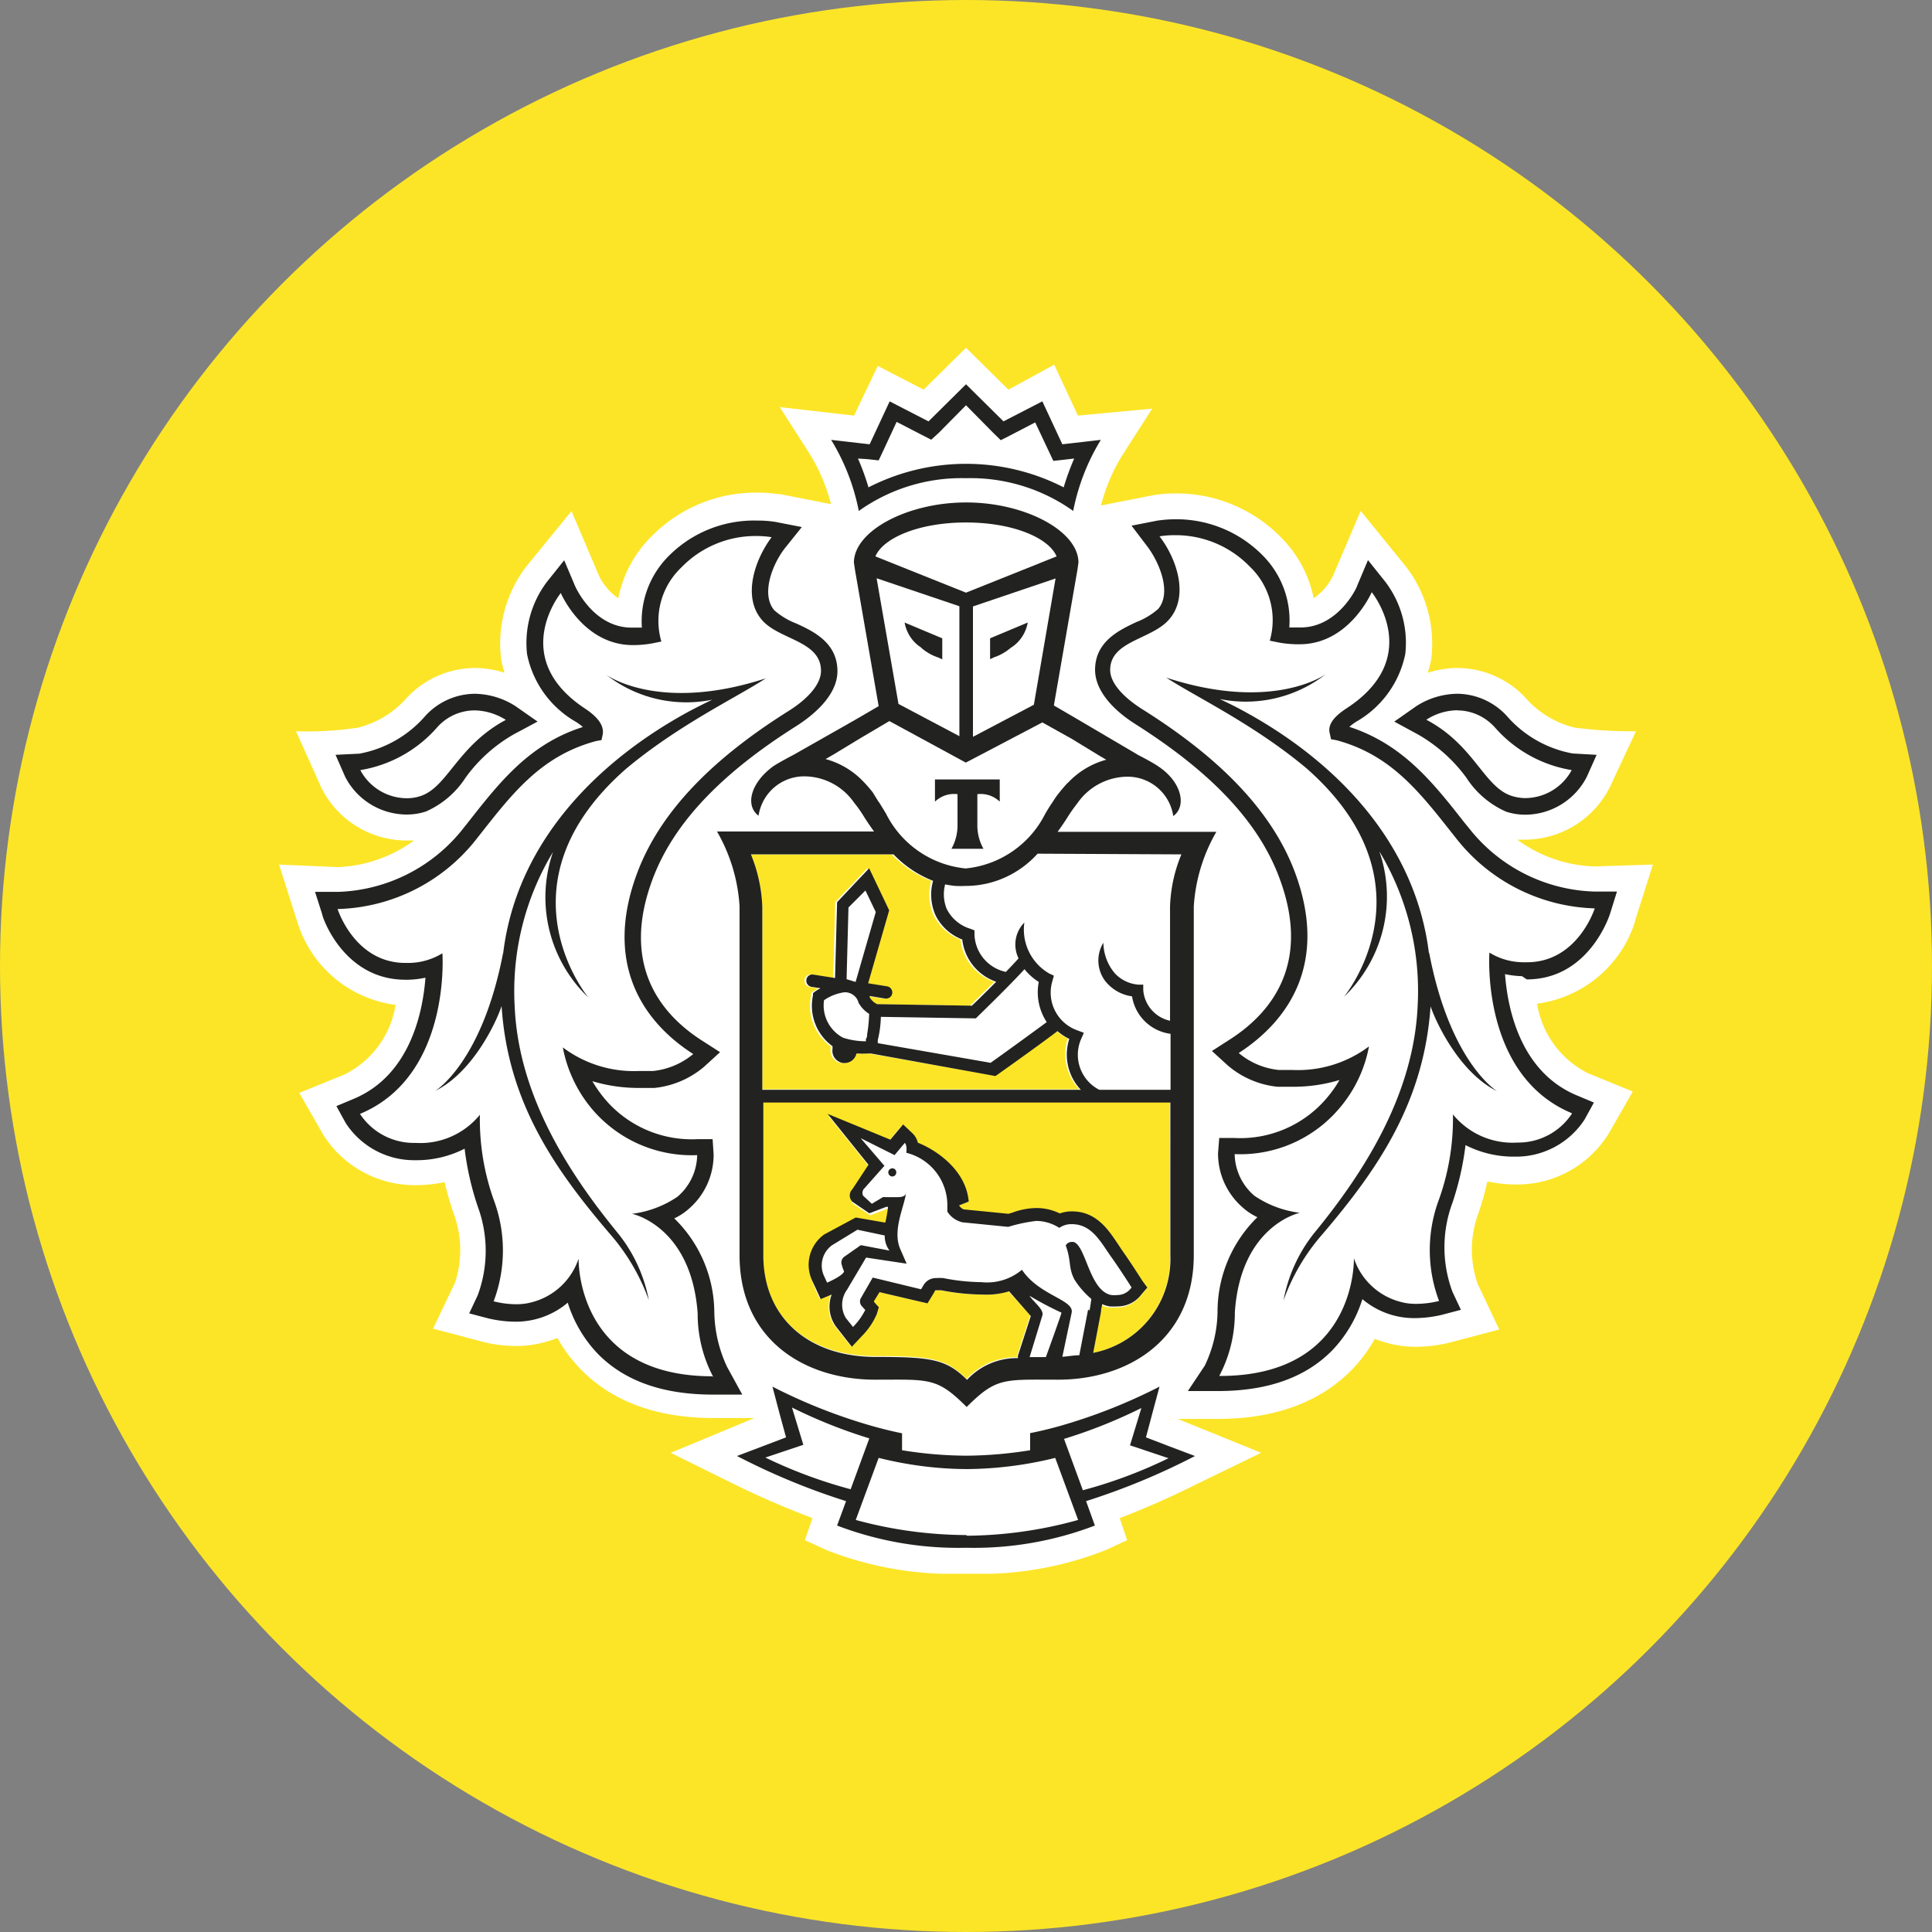 <svg xmlns="http://www.w3.org/2000/svg" width="90" height="90" fill="none"><rect width="100%" height="100%" fill="#808080" stroke="none"/><circle cx="45" cy="45" r="45" fill="#FCE527"/><path fill="#fff" d="M76.155 42.93 77 40.275l-2.75.087a6.423 6.423 0 0 1-3.571-1.248h.371a4.436 4.436 0 0 0 3.951-2.466l1.209-2.583a21.242 21.242 0 0 1-2.837-.166 4.432 4.432 0 0 1-2.315-1.399 4.36 4.36 0 0 0-3.16-1.382c-.466 0-.933.079-1.383.22.063-.213.119-.426.158-.647a5.867 5.867 0 0 0-1.2-4.322L63.385 23.8l-1.28 3.003a2.698 2.698 0 0 1-.908 1.066 5.575 5.575 0 0 0-1.517-2.829 6.806 6.806 0 0 0-4.93-2.054c-.325 0-.649.024-.965.071l-2.497.49a8.38 8.38 0 0 1 1.012-2.37l1.374-2.141-3.46.323-1.106-2.37-2.134 1.162L45 16.2l-1.975 1.952-2.134-1.107-1.106 2.315-3.46-.395 1.374 2.15a8.38 8.38 0 0 1 1.012 2.37l-2.37-.466h-.08a7.033 7.033 0 0 0-.995-.071 6.805 6.805 0 0 0-4.93 2.054 5.57 5.57 0 0 0-1.534 2.868 2.697 2.697 0 0 1-.892-1.035l-1.288-3.026-2.102 2.576a5.928 5.928 0 0 0-1.177 4.306c.04.221.095.434.158.648a4.6 4.6 0 0 0-1.383-.221 4.36 4.36 0 0 0-3.16 1.382 4.468 4.468 0 0 1-2.292 1.399c-.948.142-1.912.197-2.876.166l1.177 2.623a4.436 4.436 0 0 0 3.951 2.465h.371a6.45 6.45 0 0 1-3.524 1.24L13 40.276l.845 2.655a5.534 5.534 0 0 0 4.583 3.88 4.393 4.393 0 0 1-2.37 3.239l-2.118.861 1.138 1.983a5.042 5.042 0 0 0 4.29 2.315c.45 0 .901-.047 1.344-.142.11.482.252.964.41 1.43a4.9 4.9 0 0 1 .08 3.24l-1.028 2.157 2.3.608c.513.135 1.05.198 1.58.198.38 0 .75-.04 1.122-.127.268-.063.537-.142.79-.245.292.53.664 1.02 1.082 1.454 1.47 1.51 3.556 2.276 6.203 2.276h1.888l-3.895 1.62 2.955 1.461a41.392 41.392 0 0 0 3.65 1.58l-.355 1.028 1.02.466a16.039 16.039 0 0 0 5.3 1.098h2.426a15.913 15.913 0 0 0 5.279-1.106l.987-.458-.347-1.027a39.37 39.37 0 0 0 3.69-1.636l2.9-1.406-3.888-1.58h1.896c2.647 0 4.74-.79 6.203-2.276a6.69 6.69 0 0 0 1.082-1.454c.253.103.522.182.79.245.372.087.743.126 1.122.126a6.66 6.66 0 0 0 1.58-.197l2.307-.609-1.003-2.117a4.84 4.84 0 0 1 .04-3.319c.165-.482.3-.971.41-1.461.443.095.901.142 1.352.142a5.014 5.014 0 0 0 4.298-2.37l1.122-1.96-2.086-.853a4.392 4.392 0 0 1-2.37-3.24 5.543 5.543 0 0 0 4.582-3.887l-.031.063Z"/><path fill="#FCE527" d="M54.497 51.321H35.534v7.111c0 2.923 2.11 4.74 5.23 4.74 2.608 0 3.296.104 4.26 1.067a3.16 3.16 0 0 1 2.37-1.011v-.11l.6-1.85-1.019-1.114c-.41.127-.837.174-1.264.15a10.17 10.17 0 0 1-1.896-.197h-.198c-.087 0-.087 0-.11.047l-.119.198-.213.356-.411-.095-1.825-.427-.253.411v.047l.221.245-.094.316a3.298 3.298 0 0 1-.704 1.035l-.458.49-.419-.521-.308-.387a1.584 1.584 0 0 1-.221-1.517l-.514.213-.229-.506-.126-.355a1.735 1.735 0 0 1 .576-2.094l1.47-.79 1.398.276c0-.134.088-.616.127-.735h-.079l-.79.3-.79-.537a.412.412 0 0 1 0-.584l.75-1.138-1.904-2.37 2.852 1.122.198-.237.395-.474.45.426a.88.88 0 0 1 .237.427c.79.316 2.252 1.24 2.37 2.742l-.45.181a.528.528 0 0 0 .214.182l2.086.205.19-.055a3.36 3.36 0 0 1 1.114-.213c.379 0 .75.087 1.09.253.15-.056.316-.087.474-.095h.103c1.114 0 1.675.837 2.117 1.501l.23.332c.386.553.9 1.359.924 1.39l.229.356-.285.332c-.26.348-.671.545-1.106.545a3.04 3.04 0 0 1-.38 0 1.785 1.785 0 0 1-.33-.103c0 .111 0 .245-.064.356l-.324 1.865a4.467 4.467 0 0 0 3.58-4.56l-.009-7.142Zm-18.986-.577h14.767a2.376 2.376 0 0 1-.537-2.37 2.573 2.573 0 0 1-.553-.364c-.577.427-2.37 1.707-2.797 2.031l-.095.063-5.8-1.027h-.118c-.19.008-.38.008-.57 0a.557.557 0 0 1-.544.443h-.095a.582.582 0 0 1-.474-.656v-.127a2.306 2.306 0 0 1-.909-2.37v-.103l.087-.063s.11-.08.26-.166l-.418-.063a.292.292 0 0 1-.237-.332.28.28 0 0 1 .324-.237h.008l1.003.158.095-3.532 1.494-1.58.932 1.96-.98 3.397.885.142c.158.032.26.174.237.332a.281.281 0 0 1-.284.237h-.048l-.719-.118v.055a.768.768 0 0 0 .348.324l4.417.07 1.13-1.113a2.366 2.366 0 0 1-1.58-1.968 2.306 2.306 0 0 1-1.257-1.153 2.364 2.364 0 0 1-.103-1.58 5.21 5.21 0 0 1-1.84-1.233H34.98c.316.774.498 1.596.53 2.426v8.517Z"/><path fill="#222220" d="M41.571 54.426c-.095 0-.182.071-.19.166v.008a.193.193 0 0 0 .174.205h.008c.11 0 .19-.087.19-.19 0-.11-.08-.189-.182-.189ZM41.563 54.418c.008 0 .008.008.008.008.008 0 .008-.008.016-.008h-.024Zm12.91 12.958-1.09-.418.3-1.13.332-1.233a25.491 25.491 0 0 1-4.67 1.841c-.79.221-1.358.324-1.358.324v.798c-.972.158-1.952.245-2.94.253h-.086a19.252 19.252 0 0 1-2.94-.253v-.79s-.577-.11-1.367-.332a25.494 25.494 0 0 1-4.67-1.841l.325 1.233.308 1.13-1.099.418-1.185.45a31.714 31.714 0 0 0 5.08 2.103l-.418 1.137a15.778 15.778 0 0 0 5.981 1.035h.048a15.778 15.778 0 0 0 5.98-1.035l-.41-1.138a31.932 31.932 0 0 0 5.073-2.101l-1.194-.45Zm-18.82.522 1.77-.593-.53-1.738a23.622 23.622 0 0 0 3.603 1.438l-.869 2.37a22.236 22.236 0 0 1-3.974-1.477Zm9.394 3.642-.04-.031a19.834 19.834 0 0 1-5.143-.704l1.067-2.891c1.327.331 2.694.513 4.069.521h.087a17.616 17.616 0 0 0 4.069-.521l1.067 2.891c-1.683.474-3.43.72-5.176.735Zm5.389-2.117v-.024l-.87-2.37c1.241-.38 2.442-.861 3.604-1.438l-.53 1.738 1.794.6a21.932 21.932 0 0 1-3.998 1.494ZM45 22.276a8.239 8.239 0 0 1 4.993 1.525c.23-1.17.664-2.291 1.288-3.31l-1.793.205-.932-2-1.81.933L45 17.9l-1.746 1.73-1.81-.932-.932 1.999-1.794-.206a10.027 10.027 0 0 1 1.288 3.311A8.239 8.239 0 0 1 45 22.276Zm-4.567-.885.498.056.213-.45.624-1.344 1.162.6.45.23.364-.332L45 18.878l1.256 1.273.364.355.45-.229 1.154-.6.632 1.343.213.45.498-.055.474-.055c-.19.434-.355.884-.49 1.343a9.978 9.978 0 0 0-9.094 0c-.135-.459-.3-.909-.49-1.343l.466.031Zm28.002 17.193-.213-.26c-1.47-1.873-2.868-3.65-5.365-4.465.103-.087.205-.166.316-.237a4.702 4.702 0 0 0 2.291-3.16 4.687 4.687 0 0 0-.948-3.382l-.79-.988-.498 1.178c0 .07-.877 1.96-2.647 1.96h-.521a4.298 4.298 0 0 0-1.233-3.351 5.643 5.643 0 0 0-4.06-1.69c-.285 0-.57.023-.846.062l-1.21.237.751.988c.585.79 1.114 2.157.49 2.892-.3.26-.64.466-1.011.608-.79.372-1.928.901-1.928 2.229 0 .86.672 1.761 1.88 2.528 3.564 2.26 5.768 4.59 6.724 7.214 1.478 3.998-.45 6.273-2.323 7.474l-.837.538.735.671a4.218 4.218 0 0 0 2.323.996h.719c.734 0 1.461-.103 2.165-.316-.174.308-.387.6-.617.869a5.28 5.28 0 0 1-4.282 1.833h-.703l-.056.703a3.329 3.329 0 0 0 1.178 2.56c.197.174.419.316.655.427a6.157 6.157 0 0 0-1.856 4.33c0 .893-.206 1.777-.593 2.583l-.79 1.185h1.406c2.323 0 4.101-.64 5.334-1.911a6.053 6.053 0 0 0 1.39-2.37 3.734 3.734 0 0 0 2.426.884 5.64 5.64 0 0 0 1.264-.15l.9-.237-.394-.838a5.949 5.949 0 0 1 0-4.148c.292-.87.498-1.77.608-2.686a4.942 4.942 0 0 0 2.3.537 3.803 3.803 0 0 0 3.247-1.73l.434-.79-.79-.332c-2.646-1.099-3.231-4.054-3.35-5.65.261.056.522.087.79.095l.222.15c2.876 0 3.84-2.931 3.88-3.058l.323-1.035h-1.082a7.715 7.715 0 0 1-5.808-2.947Zm2.694 6.242h-.11a3.056 3.056 0 0 1-1.636-.45s-.418 5.713 3.84 7.482v.024a2.992 2.992 0 0 1-2.544 1.343 3.577 3.577 0 0 1-2.995-1.311 11.2 11.2 0 0 1-.647 3.95 6.71 6.71 0 0 0 0 4.74 4.498 4.498 0 0 1-1.075.135c-.221 0-.45-.023-.664-.079a3.114 3.114 0 0 1-2.228-2.046s.166 5.483-6.226 5.483h-.047a6.281 6.281 0 0 0 .727-2.97c.276-4.054 3.026-4.63 3.026-4.63a4.831 4.831 0 0 1-2.11-.79 2.6 2.6 0 0 1-.924-1.944 6.042 6.042 0 0 0 4.843-2.094 6.174 6.174 0 0 0 1.414-2.924 5.508 5.508 0 0 1-3.547 1.099h-.648a3.43 3.43 0 0 1-1.873-.79c2.434-1.58 4.14-4.283 2.631-8.384-1.216-3.287-4.132-5.744-7.063-7.593-.972-.6-1.557-1.28-1.557-1.865 0-1.374 1.952-1.414 2.758-2.37.924-1.075.347-2.813-.459-3.856.23-.04.467-.055.696-.055a4.803 4.803 0 0 1 3.508 1.462 3.446 3.446 0 0 1 .932 3.452l.427.087c.26.048.521.072.79.08h.174c2.315 0 3.358-2.426 3.358-2.426s2.465 3.034-1.162 5.404c-.624.403-.9.79-.79 1.185l.056.261.26.047c2.631.712 3.95 2.529 5.586 4.591a8.51 8.51 0 0 0 6.393 3.24h.047s-.79 2.512-3.16 2.512Z"/><path fill="#222220" d="M66.057 34.215a7.239 7.239 0 0 1 2.252 2.014 4.227 4.227 0 0 0 1.848 1.58c.285.096.593.143.893.143a3.236 3.236 0 0 0 2.868-1.762l.459-1.027-1.114-.063a5.335 5.335 0 0 1-3.082-1.762 3.171 3.171 0 0 0-2.3-1.02 3.612 3.612 0 0 0-1.903.577l-1.027.72 1.106.6Zm1.849-1.13-.024.008c.671 0 1.304.292 1.754.79a6.055 6.055 0 0 0 3.58 1.991 2.473 2.473 0 0 1-2.166 1.304c-.22 0-.442-.04-.655-.11-1.28-.435-1.73-2.371-3.951-3.54.434-.285.94-.435 1.462-.443ZM66.578 44.4l-.015-.016c-.648-5.215-4.433-8.984-8.644-11.268-.388-.213-.751-.387-1.099-.553a6.07 6.07 0 0 0 4.946-1.161s-2.441 1.794-7.435.166c1.383.9 4.07 2.165 6.527 4.22 6.131 5.388 1.746 10.65 1.746 10.65a6.451 6.451 0 0 0 1.651-6.78 12.614 12.614 0 0 1 1.786 7.167c-.174 4.14-2.473 7.76-4.843 10.643a7.108 7.108 0 0 0-1.407 3.113 9.489 9.489 0 0 1 1.802-3.073c2.567-3.01 4.74-6.132 5.048-10.628.27.79 1.36 3.09 3.098 3.951 0 0-2.18-1.312-3.16-6.431Zm-32.71 19.27a6.215 6.215 0 0 1-.593-2.583 6.164 6.164 0 0 0-1.865-4.33c.237-.11.458-.253.656-.426a3.329 3.329 0 0 0 1.177-2.56l-.047-.704h-.712a5.298 5.298 0 0 1-4.274-1.833 6.177 6.177 0 0 1-.616-.869c.703.213 1.43.316 2.165.316h.719a4.242 4.242 0 0 0 2.33-.995l.735-.672-.837-.537c-1.88-1.201-3.8-3.477-2.323-7.475.956-2.6 3.16-4.946 6.755-7.206 1.21-.79 1.873-1.667 1.873-2.528 0-1.328-1.114-1.857-1.928-2.228a3.386 3.386 0 0 1-1.011-.609c-.633-.735-.103-2.133.49-2.892l.79-.987-1.217-.237a5.017 5.017 0 0 0-.846-.064 5.598 5.598 0 0 0-4.116 1.628 4.299 4.299 0 0 0-1.272 3.358h-.474c-1.778 0-2.616-1.88-2.647-1.96l-.498-1.177-.79.988a4.717 4.717 0 0 0-.94 3.382 4.69 4.69 0 0 0 2.283 3.16c.11.071.221.15.316.237-2.497.79-3.895 2.592-5.365 4.465l-.213.268a7.73 7.73 0 0 1-5.815 2.947h-1.083l.332 1.035c0 .127.996 3.058 3.88 3.058h.142c.268-.008.53-.04.79-.095-.119 1.58-.703 4.551-3.358 5.65l-.79.331.434.79a3.804 3.804 0 0 0 3.248 1.731 4.914 4.914 0 0 0 2.291-.537c.11.916.316 1.817.608 2.686a5.948 5.948 0 0 1 0 4.148l-.395.838.901.237c.41.095.838.15 1.264.15a3.734 3.734 0 0 0 2.426-.885c.276.885.75 1.699 1.39 2.37 1.241 1.272 3.019 1.904 5.334 1.912h1.406l-.71-1.295Zm-.68.443c-6.392 0-6.234-5.483-6.234-5.483a3.114 3.114 0 0 1-2.229 2.046 2.673 2.673 0 0 1-.663.08c-.364 0-.72-.048-1.067-.135a6.71 6.71 0 0 0 0-4.74 11.2 11.2 0 0 1-.64-3.952 3.577 3.577 0 0 1-2.995 1.312h-.039a3.003 3.003 0 0 1-2.552-1.351c4.259-1.77 3.84-7.483 3.84-7.483-.49.3-1.059.459-1.636.45h-.086c-2.37 0-3.161-2.512-3.161-2.512h.047a8.492 8.492 0 0 0 6.4-3.231c1.628-2.063 2.955-3.88 5.587-4.591l.26-.047.056-.261c.07-.403-.206-.79-.79-1.185-3.627-2.37-1.162-5.405-1.162-5.405s1.027 2.426 3.358 2.426h.11a5.26 5.26 0 0 0 .79-.08l.427-.086a3.43 3.43 0 0 1 .933-3.453 4.804 4.804 0 0 1 3.508-1.462c.229 0 .466.016.695.056-.79 1.05-1.375 2.789-.45 3.855.79.925 2.75.965 2.75 2.37 0 .586-.546 1.265-1.517 1.873-2.94 1.85-5.855 4.307-7.064 7.593-1.51 4.101.197 6.827 2.63 8.384-.529.442-1.184.719-1.872.79h-.656a5.509 5.509 0 0 1-3.547-1.098 6.236 6.236 0 0 0 1.406 2.923 6.082 6.082 0 0 0 4.852 2.094 2.6 2.6 0 0 1-.925 1.944 4.833 4.833 0 0 1-2.11.79s2.758.56 3.058 4.63a6.28 6.28 0 0 0 .727 2.97l-.04-.03Z"/><path fill="#222220" d="M18.942 37.944h.008c.3 0 .608-.047.893-.142a4.228 4.228 0 0 0 1.848-1.58 7.123 7.123 0 0 1 2.244-2.015l1.107-.593-1.028-.719a3.606 3.606 0 0 0-1.896-.576 3.149 3.149 0 0 0-2.3 1.027 5.358 5.358 0 0 1-3.073 1.762l-1.114.055.45 1.027a3.231 3.231 0 0 0 2.86 1.754Zm1.422-4.061a2.338 2.338 0 0 1 1.746-.79c.514.008 1.02.166 1.454.442-2.236 1.194-2.702 3.106-3.95 3.54a1.99 1.99 0 0 1-.649.11 2.466 2.466 0 0 1-2.18-1.31 6.054 6.054 0 0 0 3.579-1.992Zm3.61 12.974a12.551 12.551 0 0 1 1.787-7.167 6.45 6.45 0 0 0 1.65 6.78s-4.392-5.263 1.747-10.651c2.457-2.055 5.136-3.319 6.519-4.22-4.994 1.628-7.435-.165-7.435-.165a6.054 6.054 0 0 0 4.938 1.161 28.69 28.69 0 0 0-1.098.553c-4.212 2.291-8.02 6.06-8.644 11.275v-.04c-.98 5.12-3.16 6.432-3.16 6.432 1.73-.853 2.828-3.16 3.088-3.95.293 4.503 2.49 7.624 5.057 10.627a9.635 9.635 0 0 1 1.802 3.073 7.078 7.078 0 0 0-1.423-3.097c-2.37-2.884-4.661-6.503-4.827-10.611Zm19.58-9.513a1.282 1.282 0 0 1 1.051-.348v1.493a2.227 2.227 0 0 1-.284 1.051h1.493a2.228 2.228 0 0 1-.285-1.05v-1.494c.38-.047.767.079 1.043.348v-1.035h-3.018v1.035Zm-.624-7.167h-.016c.23.198.498.356.79.45l.19.088v-.98L42.14 29c.087.49.371.916.79 1.177Zm4.164-.008-.008.008c.419-.26.703-.687.79-1.177l-1.754.735v.972l.182-.087c.292-.095.56-.253.79-.45Z"/><path fill="#222220" d="M50.239 26.21c0-1.477-2.49-2.804-5.231-2.804-2.742 0-5.23 1.327-5.23 2.805l.055.363 1.098 6.321-1.098.64-2.868 1.628s-.64.332-.94.53c-1.083.79-1.313 1.848-.688 2.306a2.149 2.149 0 0 1 2.188-1.833 2.839 2.839 0 0 1 2.268 1.233c.158.19.3.395.427.6.166.27.331.506.497.735h-7.316a7.923 7.923 0 0 1 1.05 3.477v16.253c0 3.95 3.027 5.807 6.322 5.807 2.528 0 2.868-.119 4.258 1.272 1.391-1.39 1.73-1.272 4.26-1.272 3.27 0 6.32-1.873 6.32-5.807V42.227a7.926 7.926 0 0 1 1.051-3.477h-7.395c.165-.23.331-.466.497-.735a8.16 8.16 0 0 1 .427-.6 2.866 2.866 0 0 1 2.276-1.233 2.15 2.15 0 0 1 2.188 1.833c.632-.45.403-1.58-.687-2.307-.293-.205-.933-.53-.933-.53l-2.844-1.674-1.098-.64 1.098-6.321.047-.332Zm-9.403.728 3.856 1.303v6.053l-2.837-1.502-1.019-5.854ZM34.981 39.8h6.645a5.104 5.104 0 0 0 1.841 1.232c-.15.522-.11 1.083.103 1.58.253.53.703.941 1.256 1.154a2.365 2.365 0 0 0 1.58 1.968c-.474.482-.94.932-1.13 1.114l-4.416-.071a.768.768 0 0 1-.348-.324v-.056l.719.119h.047c.143 0 .261-.095.285-.237a.292.292 0 0 0-.237-.332l-.885-.142.98-3.398-.933-1.96-1.493 1.581-.095 3.532-1.003-.158a.28.28 0 0 0-.332.229v.008c-.024.158.079.3.237.332l.419.063c-.15.087-.253.15-.261.166l-.087.063v.103a2.32 2.32 0 0 0 .909 2.37v.127c-.048.308.166.6.474.655h.094c.261 0 .49-.181.546-.442.19.008.371.008.56 0h.12l5.79 1.05.096-.062c.458-.324 2.22-1.58 2.797-2.031.166.142.355.269.553.363a2.377 2.377 0 0 0 .537 2.37H35.511v-8.54a7.14 7.14 0 0 0-.53-2.426Zm13.78 7.814c-.6.443-2.078 1.517-2.615 1.896l-5.255-.916v-.142a5.03 5.03 0 0 0 .143-1.083l4.424.071.087-.087c.071-.07 1.47-1.422 2.18-2.204.19.237.412.435.665.593-.127.648.007 1.319.37 1.872Zm-8.778-.948v.024c.118.221.292.41.505.537-.008.324-.04.64-.094.956 0 .071 0 .142-.056.213v.111c-.363 0-.719-.055-1.066-.166a1.706 1.706 0 0 1-.886-1.746 2.19 2.19 0 0 1 .949-.371.658.658 0 0 1 .648.442Zm-.546-1.05.088-3.343.79-.79.482 1.003-.94 3.256-.42-.127Zm9.284 17.603h-.758l.593-1.936c.094-.268-.395-.616-.601-.924.482.292.98.553 1.493.79 0 .063-.727 2.07-.727 2.07Zm2.031-2.165L50.689 61l-.411 2.133c-.26 0-.537.056-.79.071l.434-2.054c.127-.608-1.509-.79-2.315-1.999a2.53 2.53 0 0 1-1.888.577 9.566 9.566 0 0 1-1.778-.19 1.98 1.98 0 0 0-.308 0 .662.662 0 0 0-.608.324l-.119.198-2.252-.546-.537.933a.324.324 0 0 0 .04.41l.15.167c-.15.292-.34.56-.57.79l-.331-.411c-.253-.411-.23-.94.055-1.328l.885-1.493 1.889.285-.293-.672c-.395-.885.206-2.015.269-2.663 0 .198-.206.237-.411.237h-.545a.344.344 0 0 0-.127 0l-.513.308-.403-.371a.287.287 0 0 1 .055-.348l.932-1.05-1.106-1.288 1.58.79.475-.57c.126.127.07.46.07.46a2.52 2.52 0 0 1 1.913 2.512v.229c.158.253.41.426.695.498l2.141.213a7.359 7.359 0 0 1 1.304-.276c.38 0 .759.118 1.075.323a1 1 0 0 1 .513-.173h.071c.956 0 1.36.869 1.873 1.58.387.545.909 1.367.909 1.367a.8.8 0 0 1-.664.355 1.637 1.637 0 0 1-.277 0c-1.027-.19-1.177-2.307-1.762-2.473h-.095a.307.307 0 0 0-.268.166c.268.72.11 1.011.403 1.58.213.34.482.648.79.909 0 0-.04.316-.087.545Zm-11.512-2.07h-.016l.095.245c-.063.213-.79.522-.79.522l-.158-.348a1.168 1.168 0 0 1 .38-1.39l1.192-.728 1.272.269a1.13 1.13 0 0 0 .221.703l-1.335-.253-.79.553a.339.339 0 0 0-.071.427Zm15.28-.514a4.46 4.46 0 0 1-3.594 4.552l.363-1.913c0-.11.04-.244.056-.355.11.047.22.079.331.103.127.008.253.008.38 0 .434 0 .845-.198 1.106-.546l.284-.331-.237-.324s-.529-.838-.924-1.391l-.221-.332c-.443-.663-1.004-1.501-2.118-1.501h-.103c-.158.008-.324.04-.474.095a2.48 2.48 0 0 0-1.09-.253c-.38.008-.759.079-1.114.213l-.19.056-2.086-.206a.527.527 0 0 1-.213-.182l.45-.181c-.126-1.51-1.58-2.434-2.37-2.742a.88.88 0 0 0-.237-.427l-.45-.426-.395.474-.198.237-2.923-1.201 1.904 2.37-.75 1.138a.413.413 0 0 0 0 .585l.79.537.79-.3h.078c0 .118-.087.6-.126.735l-1.375-.238-1.47.79c-.679.49-.916 1.391-.56 2.15l.165.355.23.506.513-.213c-.19.513-.11 1.082.221 1.517l.309.395.41.521.459-.49c.3-.3.537-.648.703-1.035l.095-.316-.222-.245v-.047l.253-.411 1.825.427.411.094.222-.363.118-.197c0-.04 0-.048.11-.048h.198c.624.126 1.257.19 1.889.198.426.023.853-.024 1.264-.15l1.011 1.153-.6 1.849v.11a3.161 3.161 0 0 0-2.37 1.012c-.973-.964-1.66-1.067-4.26-1.067-3.12 0-5.23-1.825-5.23-4.74V51.36H54.52v7.111Zm.514-18.67a6.889 6.889 0 0 0-.529 2.425v5.326a1.587 1.587 0 0 1-1.248-1.438v-.245h-.237a1.687 1.687 0 0 1-1.075-.514 2.242 2.242 0 0 1-.545-1.438 1.586 1.586 0 0 0 .087 1.786c.308.387.758.648 1.248.711a2.087 2.087 0 0 0 1.794 1.746v2.608H51.21a1.832 1.832 0 0 1-.845-2.37l.126-.285-.292-.11a1.865 1.865 0 0 1-1.17-2.316l.064-.237-.222-.103a2.364 2.364 0 0 1-1.153-2.37 1.456 1.456 0 0 0-.269 1.667c-.158.182-.363.395-.592.632a1.844 1.844 0 0 1-1.462-1.738v-.197l-.182-.071a1.826 1.826 0 0 1-1.106-.917 1.806 1.806 0 0 1-.079-1.154c.158.032.316.056.474.072.158.007.324.007.482 0 1.28 0 2.497-.554 3.35-1.502l6.7.032Zm-5.12-5.389 1.296.79.324.19a3.808 3.808 0 0 0-1.762 1.05l-.055.048c-.11.119-.213.237-.316.364l-.063.079a3.67 3.67 0 0 0-.285.403l-.047.07c-.11.159-.214.333-.316.506a4.66 4.66 0 0 1-3.706 2.545 4.66 4.66 0 0 1-3.706-2.545c-.102-.173-.205-.34-.308-.505l-.063-.087-.253-.41-.07-.088a7.174 7.174 0 0 0-.309-.355l-.055-.056a3.807 3.807 0 0 0-1.762-1.05l.332-.19 1.303-.79 1.336-.79 3.563 1.935 3.564-1.872 1.358.758Zm-1.754-1.58-2.836 1.493V28.25l3.848-1.303-1.011 5.886ZM45 27.609l-4.22-1.69c.356-.854 2.015-1.58 4.22-1.58 2.205 0 3.864.726 4.22 1.58L45 27.608Z"/></svg>